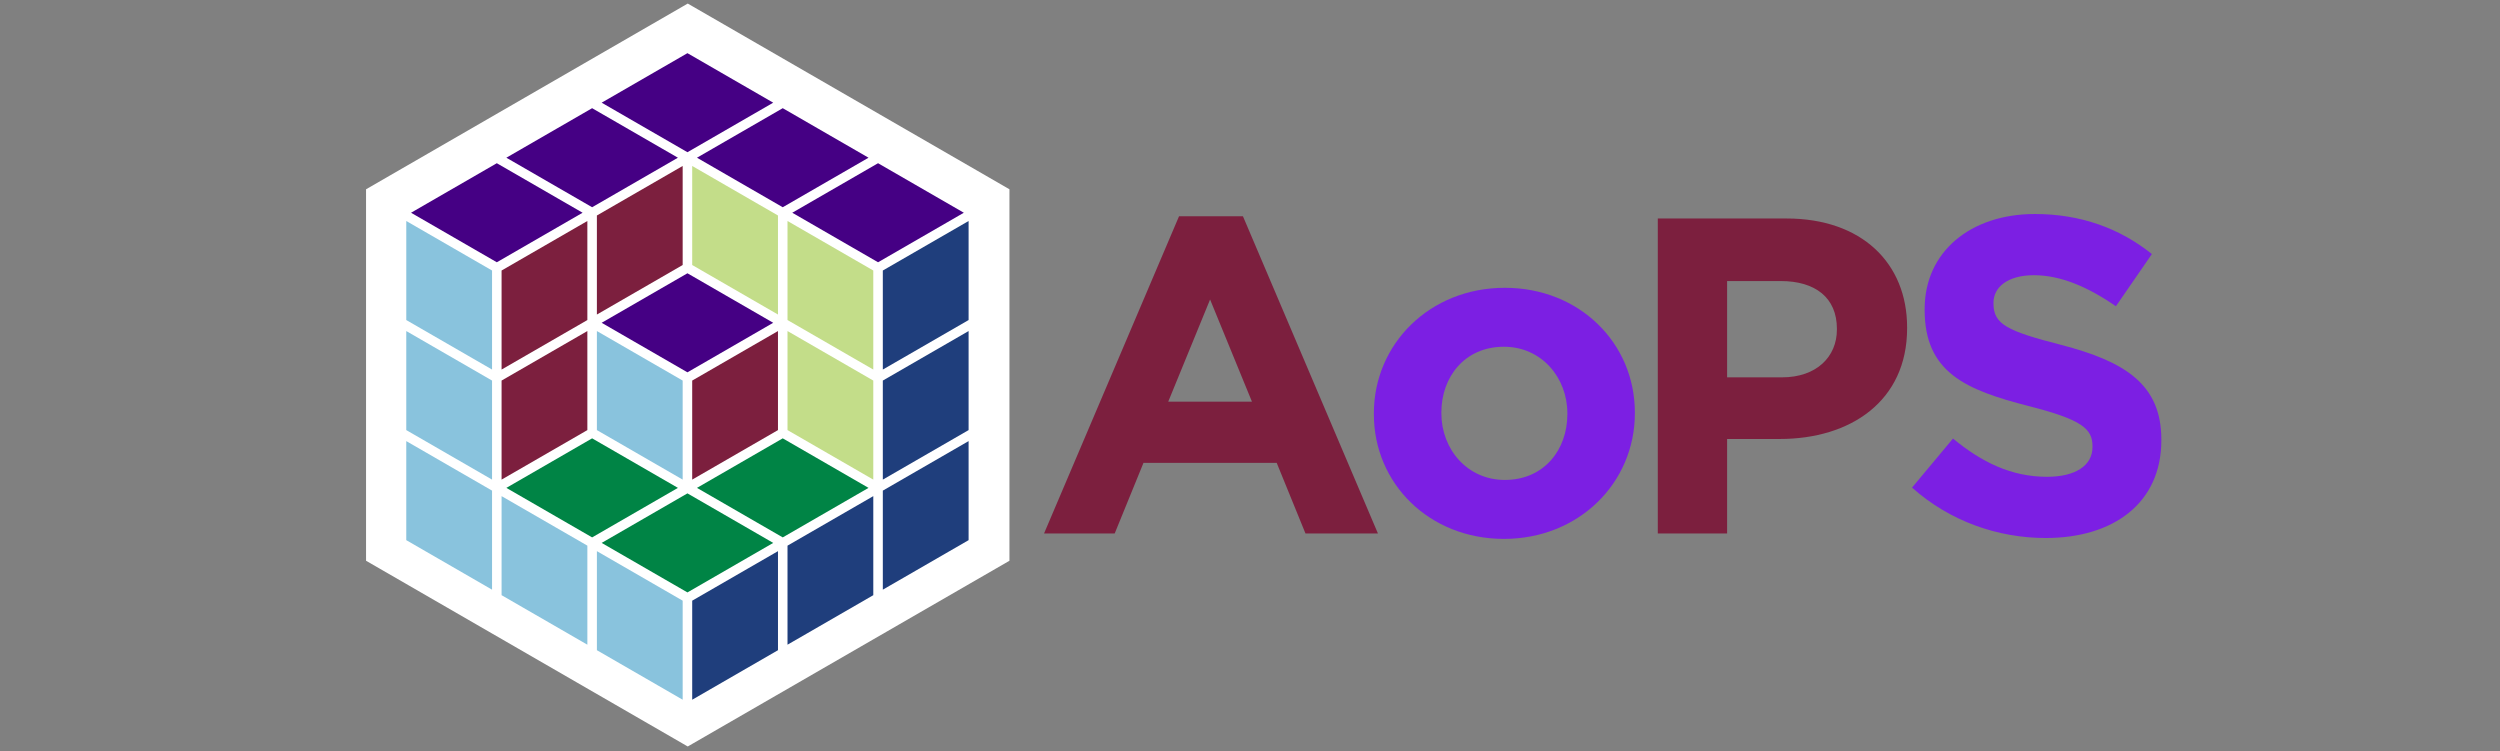 <?xml version="1.0" encoding="utf-8"?>
<!-- Generator: Adobe Illustrator 15.0.0, SVG Export Plug-In . SVG Version: 6.00 Build 0)  -->
<!DOCTYPE svg PUBLIC "-//W3C//DTD SVG 1.1//EN" "http://www.w3.org/Graphics/SVG/1.1/DTD/svg11.dtd">
<svg version="1.1" id="Layer_1" xmlns="http://www.w3.org/2000/svg" xmlns:xlink="http://www.w3.org/1999/xlink" x="0px" y="0px"
	 width="1000.308px" height="300.5px" viewBox="93.692 0 1000.308 300.5" enable-background="new 93.692 0 1000.308 300.5"
	 xml:space="preserve">
<rect x="93.692" y="0" width="1000.308" height="300.5" fill="#808080" stroke="none"/>
<g>
	<polygon fill="#FFFFFF" stroke="#FFFFFF" stroke-miterlimit="10" points="368.877,298.109 240.659,224.082 240.658,76.027 
		368.878,2 497.098,76.027 497.096,224.082 	"/>
	<g>
		<polygon fill="#450084" points="368.75,21.271 334.427,41.087 368.75,60.904 403.07,41.087 		"/>
		<polygon fill="#450084" points="330.614,43.288 296.293,63.105 330.614,82.921 364.935,63.105 		"/>
		<polygon fill="#450084" points="406.885,43.288 372.564,63.105 406.885,82.921 441.207,63.105 		"/>
		<polygon fill="#450084" points="445.02,65.306 410.699,85.122 445.02,104.939 479.342,85.122 		"/>
		<polygon fill="#450084" points="292.479,65.306 258.158,85.122 292.479,104.939 326.801,85.122 		"/>
		<polygon fill="#89C3DD" points="256.251,216.127 290.572,235.941 290.574,196.309 256.251,176.494 		"/>
		<polygon fill="#89C3DD" points="294.387,238.143 328.709,257.959 328.711,218.326 294.387,198.512 		"/>
		<polygon fill="#89C3DD" points="256.251,172.092 290.574,191.904 290.574,152.275 256.253,132.46 		"/>
		<polygon fill="#89C3DD" points="256.253,128.056 290.574,147.869 290.575,108.239 256.253,88.425 		"/>
		<polygon fill="#89C3DD" points="332.523,260.16 366.844,279.977 366.845,240.344 332.523,220.529 		"/>
		<polygon fill="#1F3E7C" points="481.251,216.127 446.93,235.941 446.93,196.309 481.251,176.494 		"/>
		<polygon fill="#1F3E7C" points="443.117,238.143 408.796,257.959 408.794,218.326 443.117,198.512 		"/>
		<polygon fill="#1F3E7C" points="481.251,172.092 446.93,191.904 446.928,152.275 481.251,132.46 		"/>
		<polygon fill="#1F3E7C" points="481.251,128.056 446.93,147.869 446.928,108.241 481.251,88.427 		"/>
		<polygon fill="#1F3E7C" points="404.982,260.16 370.66,279.977 370.658,240.344 404.982,220.529 		"/>
		<polygon fill="#008445" points="368.752,237.043 403.073,217.229 368.752,197.41 334.43,217.229 		"/>
		<polygon fill="#008445" points="406.886,215.025 441.208,195.211 406.886,175.393 372.565,195.211 		"/>
		<polygon fill="#008445" points="330.617,215.025 364.939,195.211 330.617,175.393 296.296,195.211 		"/>
		<polygon fill="#C3DD89" points="443.114,108.239 408.792,88.425 408.792,128.056 443.114,147.869 		"/>
		<polygon fill="#C3DD89" points="404.979,86.224 370.657,66.407 370.656,106.038 404.979,125.855 		"/>
		<polygon fill="#C3DD89" points="443.114,152.275 408.792,132.46 408.792,172.092 443.114,191.904 		"/>
		<polygon fill="#7C1F3E" points="294.385,108.241 328.707,88.427 328.709,128.056 294.385,147.869 		"/>
		<polygon fill="#7C1F3E" points="332.521,86.224 366.844,66.407 366.844,106.038 332.521,125.855 		"/>
		<polygon fill="#7C1F3E" points="294.385,152.275 328.707,132.46 328.709,172.092 294.385,191.904 		"/>
		<polygon fill="#7C1F3E" points="404.977,172.092 404.977,132.46 370.656,152.277 370.656,191.906 		"/>
		<polygon fill="#89C3DD" points="332.521,172.092 366.842,191.906 366.842,152.277 332.521,132.46 		"/>
		<polygon fill="#450084" points="368.75,109.343 334.427,129.157 368.75,148.975 403.07,129.157 		"/>
	</g>
	<g>
		<path fill="#7C1F3E" d="M565.453,86.525h25.568l54.02,126.938h-28.992l-11.523-28.27H551.23l-11.525,28.27h-28.27L565.453,86.525z
			 M594.621,160.705l-16.746-40.87l-16.744,40.87H594.621z"/>
		<path fill="#7C1FE3" d="M643.408,165.75v-0.361c0-27.729,22.324-50.234,52.396-50.234c29.891,0,52.033,22.145,52.033,49.875v0.359
			c0,27.729-22.324,50.236-52.395,50.236C665.557,215.625,643.408,193.479,643.408,165.75z M720.832,165.75v-0.361
			c0-14.223-10.266-26.647-25.389-26.647c-15.668,0-25.025,12.065-25.025,26.288v0.359c0,14.228,10.264,26.646,25.387,26.646
			C711.471,192.035,720.832,179.975,720.832,165.75z"/>
		<path fill="#7C1F3E" d="M757.014,87.423h51.498c30.072,0,48.258,17.826,48.258,43.574v0.361c0,29.167-22.689,44.292-50.959,44.292
			h-21.063v37.813h-27.732V87.423H757.014z M806.713,150.984c13.865,0,21.965-8.283,21.965-19.086v-0.359
			c0-12.424-8.643-19.086-22.506-19.086h-21.426v38.531H806.713L806.713,150.984z"/>
		<path fill="#7C1FE3" d="M858.744,195.098l16.383-19.625c11.344,9.361,23.229,15.305,37.635,15.305
			c11.342,0,18.182-4.502,18.182-11.885v-0.358c0-7.022-4.316-10.625-25.387-16.025c-25.389-6.481-41.771-13.504-41.771-38.528
			v-0.361c0-22.867,18.361-37.992,44.111-37.992c18.367,0,34.033,5.76,46.816,16.023l-14.406,20.889
			c-11.162-7.742-22.146-12.426-32.768-12.426c-10.625,0-16.207,4.863-16.207,10.986v0.359c0,8.281,5.4,10.982,27.188,16.564
			c25.566,6.66,39.975,15.842,39.975,37.813v0.357c0,25.031-19.086,39.074-46.275,39.074
			C893.135,215.266,873.869,208.602,858.744,195.098z"/>
	</g>
</g>
</svg>
